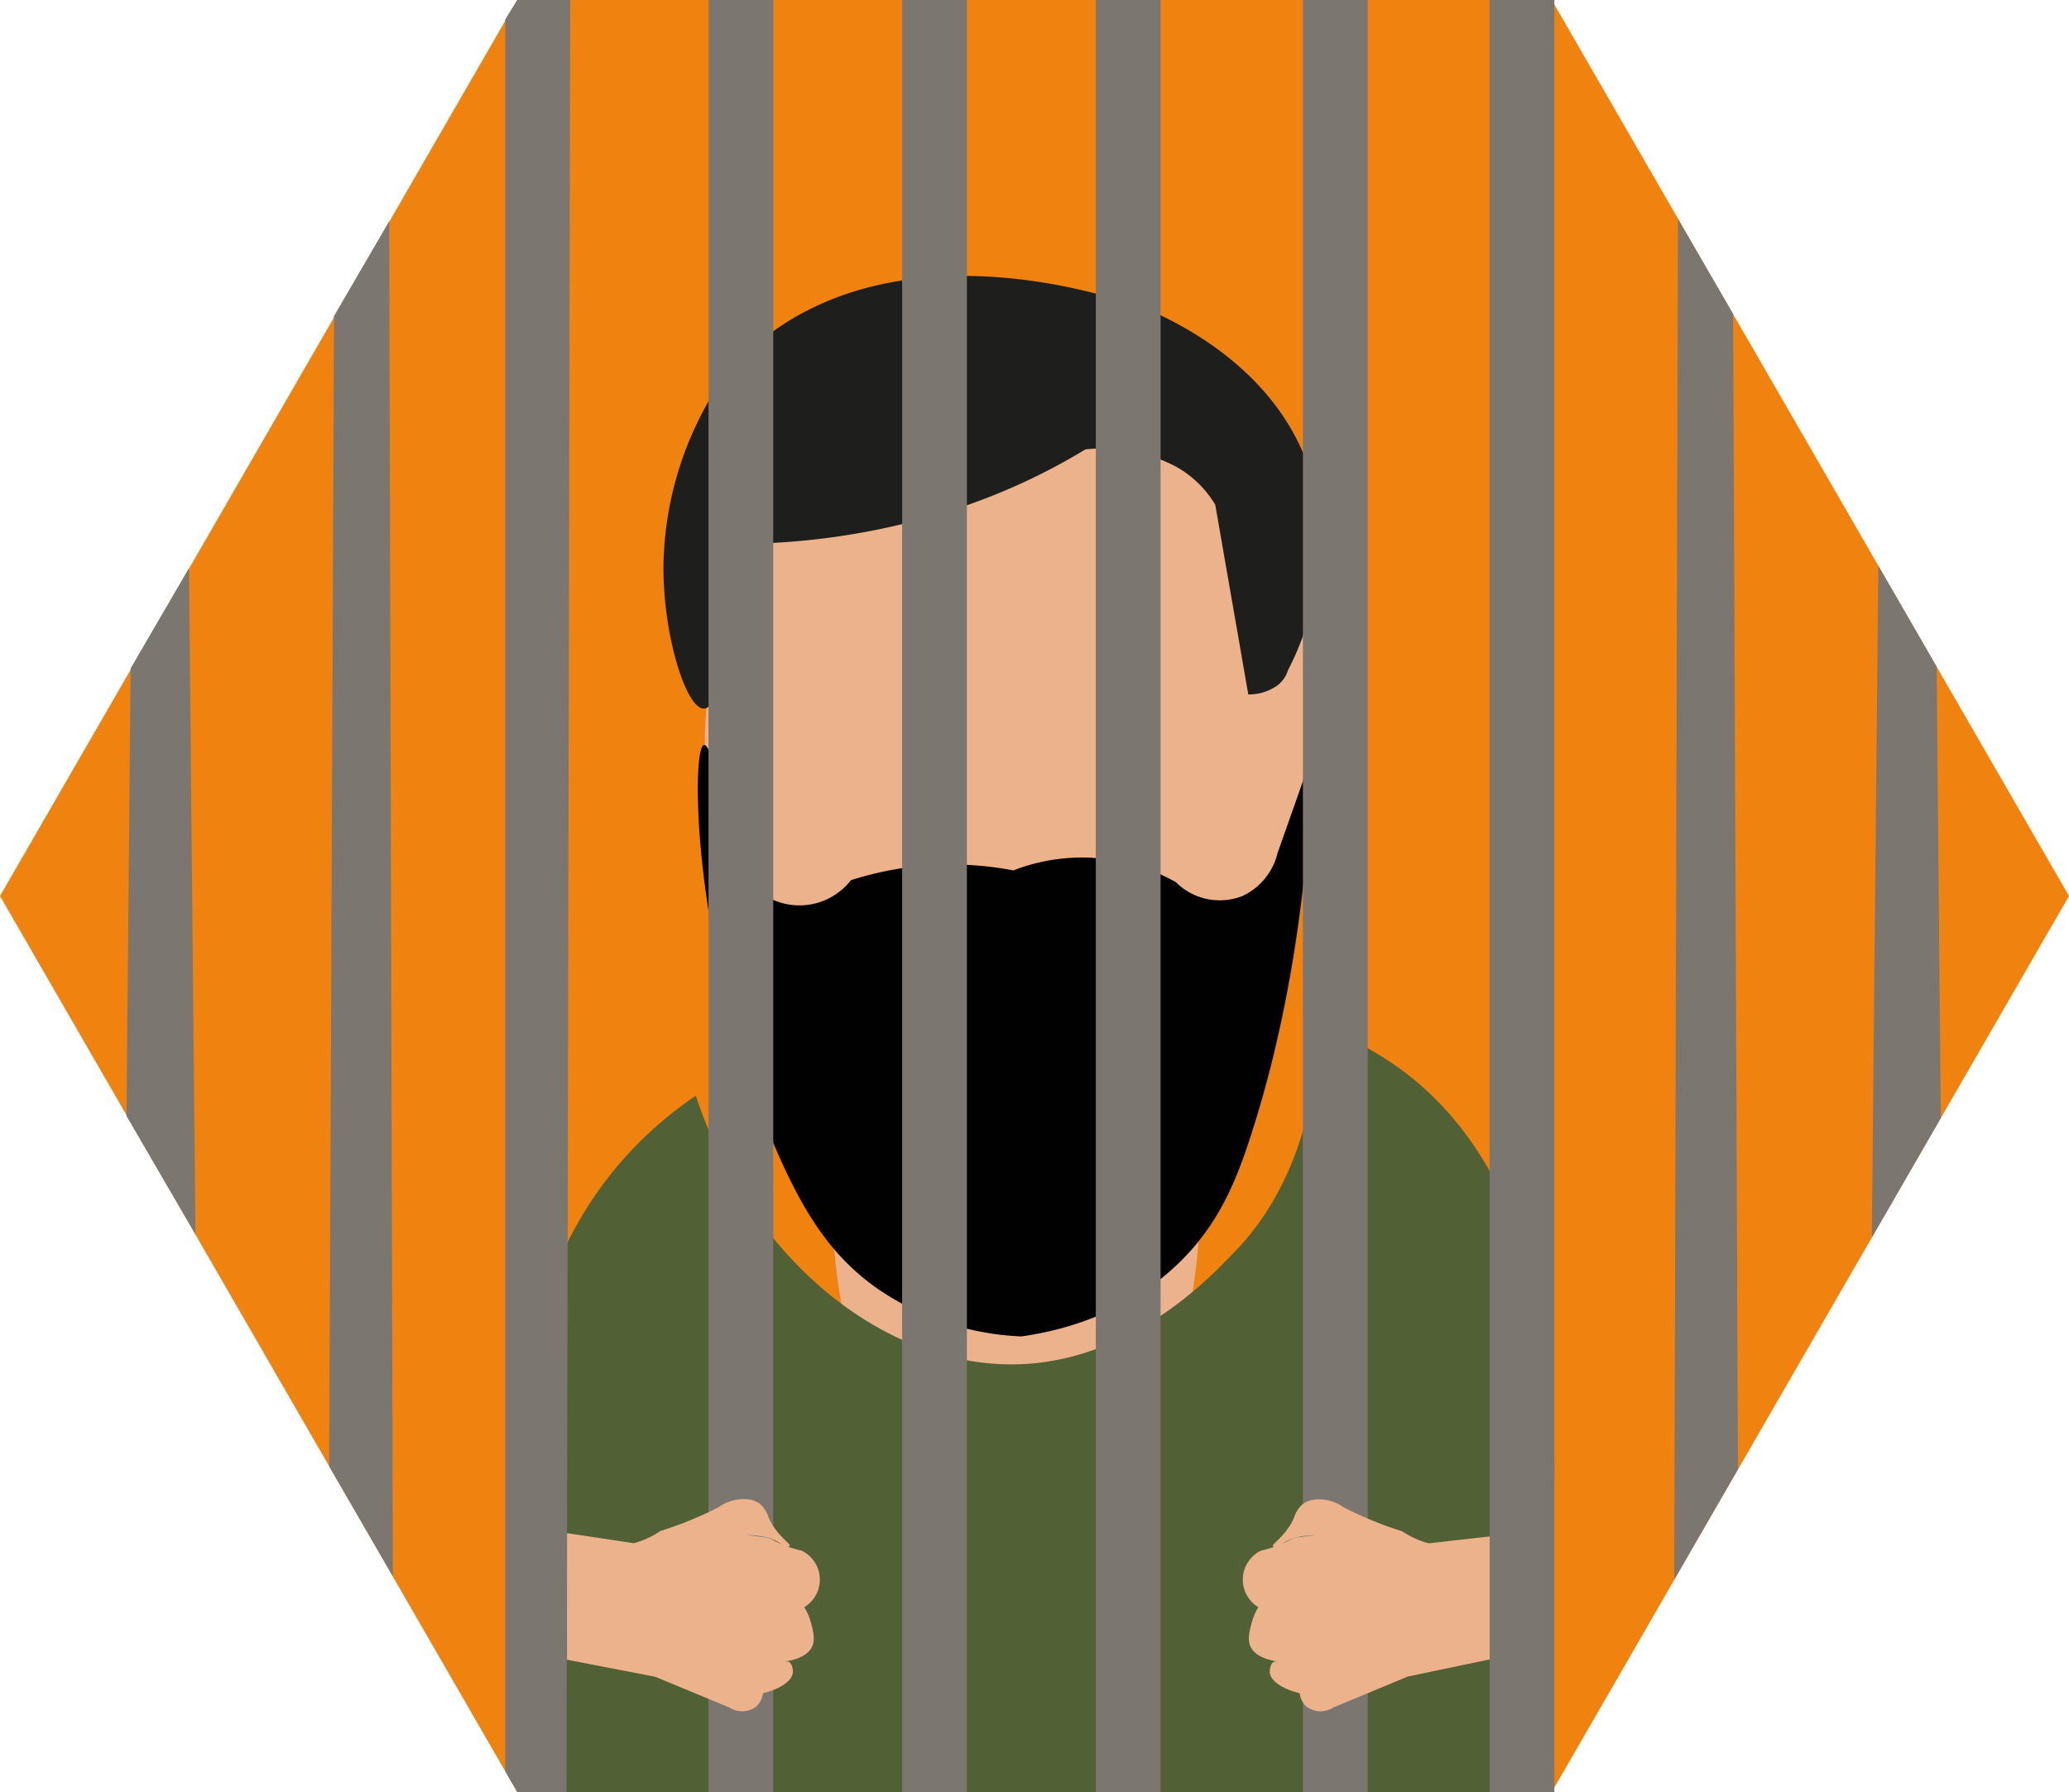 <svg xmlns="http://www.w3.org/2000/svg" viewBox="0 0 300 259.81"><defs><style>.gcls-1{fill:#f0820f;}.gcls-2{fill:#ebb28b;}.gcls-3{fill:#010101;}.gcls-4{fill:#cb5231;stroke:#1e1e1c;stroke-miterlimit:10;}.gcls-5{fill:#1e1e1c;}.gcls-6{fill:#526035;}.gcls-7{fill:#7c7671;}</style></defs><g id="Lag_1" data-name="Lag 1"><polygon class="gcls-1" points="225 0 75 0 0 129.9 75 259.81 225 259.81 300 129.9 225 0"/><ellipse class="gcls-2" cx="146.77" cy="108" rx="44.59" ry="50.46"/><ellipse class="gcls-2" cx="147.32" cy="172.77" rx="26.74" ry="50.46"/><g id="Lag_3" data-name="Lag 3"><path class="gcls-3" d="M102.09,128.1c.63-.08,1.85,2.82,4.54,15.61a9.46,9.46,0,0,0,16.75,4,47.63,47.63,0,0,1,23.55-1.42A27.59,27.59,0,0,1,170.5,148a9,9,0,0,0,9.65,2,9.27,9.27,0,0,0,5.1-6.25l5.11-14.47c-.91,26.82-5.68,45.25-9,55.49-2.11,6.53-4.67,12.92-10.58,18.58-8,7.65-17.6,9.79-22.69,10.5A39.73,39.73,0,0,1,127.34,207c-6.44-4.48-10.63-10.52-14.92-20.51C100.34,158.3,100.16,128.35,102.09,128.1Z" transform="translate(0 -20.1)"/><path class="gcls-4" d="M-379.94,67.82" transform="translate(0 -20.1)"/><path class="gcls-5" d="M102.05,122.83c1.67,0,2.91-4.65,4.79-11.78a94.57,94.57,0,0,0,2.39-12.13,103.7,103.7,0,0,0,26.93-4.27,90.58,90.58,0,0,0,21.23-9.4,22.89,22.89,0,0,1,12.91,2.39,15.12,15.12,0,0,1,5.91,5.64l4.79,27.5a7.14,7.14,0,0,0,4.23-1.32,4.37,4.37,0,0,0,1.53-2.22c1.32-2.48,11.24-22-2.39-39.09-5.3-6.65-12.28-10.61-17.08-12.81-1.52-.63-28.71-11.35-50.34-.17a36.18,36.18,0,0,0-13.56,12,49.51,49.51,0,0,0-7.18,24.43C96,111.84,99.46,122.87,102.05,122.83Z" transform="translate(0 -20.1)"/></g><g id="Lag_2" data-name="Lag 2"><path class="gcls-6" d="M75.82,279.9H219.23c1.55-5.77,19.87-77-15.29-104.15A46.36,46.36,0,0,0,191.53,169q-1.49,21.61-12.91,33c-2.09,2.08-13.45,14.91-30,15.85-19.44,1.11-39.55-14.46-47.74-38.89A55.61,55.61,0,0,0,90,188.6c-14.79,17.1-14.66,38.48-14.26,45.94C75.74,242.1,75.75,249.66,75.82,279.9Z" transform="translate(0 -20.1)"/></g><rect class="gcls-7" x="215.99" width="9.39" height="259.81"/><rect class="gcls-7" x="188.92" width="9.39" height="259.81"/><rect class="gcls-7" x="158.89" width="9.39" height="259.81"/><rect class="gcls-7" x="130.81" width="9.39" height="259.81"/><rect class="gcls-7" x="102.73" width="9.39" height="259.81"/><path class="gcls-2" d="M108.22,242.62s1.94.28,2.61.35a2.75,2.75,0,0,1,1,.27l.13.07c.2.11.59.32,1.08.53l.66.29c.35.14.71.26.71.26s.21.08.42.14c.53.17,1,.29,1.37.36a4.67,4.67,0,0,1,.42,8.22,8.26,8.26,0,0,1,1,2.37c.32,1.24.63,2.41.08,3.45-.82,1.54-3,1.91-4,2.07a6.29,6.29,0,0,1-.89.1,7.09,7.09,0,0,1,.88-.09,1.7,1.7,0,0,1,.64,0c.51.19.66,1.14.64,1.5-.07,1.27-1.83,2.46-4.34,3.07a3.15,3.15,0,0,1-1,1.95,3.4,3.4,0,0,1-3.87.12L95,263.19l-12.79-2.47,0-18.35,9.69,1.46a14,14,0,0,0,2.12-.77,13.5,13.5,0,0,0,1.74-1c1.44-.45,3-1,4.59-1.67,1.4-.58,2.69-1.18,3.87-1.79a6.18,6.18,0,0,1,3.92-1.16,3.74,3.74,0,0,1,2,.65,4.26,4.26,0,0,1,1.3,2c1.16,2.68,3.31,3.83,3.06,4.14s-1.06-.24-1.28-.34a11.89,11.89,0,0,0-1.48-.76,3.25,3.25,0,0,0-.54-.16A16.61,16.61,0,0,0,108.22,242.62Z" transform="translate(0 -20.1)"/><path class="gcls-7" d="M82.14,279.9H75l-1-1.71-.74-1.28q0-127,0-254L75,20.1h7.68Z" transform="translate(0 -20.1)"/><path class="gcls-2" d="M190.84,242.62s-1.93.28-2.6.35a2.84,2.84,0,0,0-1,.27l-.12.07c-.2.11-.6.32-1.08.53l-.67.29c-.35.14-.7.26-.7.26s-.21.08-.42.14c-.53.17-1,.29-1.37.36a4.67,4.67,0,0,0-.42,8.22,8.26,8.26,0,0,0-1,2.37c-.32,1.24-.63,2.41-.08,3.45.82,1.54,3,1.91,4,2.07a6.29,6.29,0,0,0,.89.1,7.09,7.09,0,0,0-.88-.09,1.7,1.7,0,0,0-.64,0c-.51.19-.66,1.14-.64,1.5.07,1.27,1.83,2.46,4.34,3.07a3.1,3.1,0,0,0,1,1.95,3.4,3.4,0,0,0,3.87.12l10.79-4.48L216,260.68V242.85l-8.83,1a12.94,12.94,0,0,1-3.86-1.75c-1.44-.45-3-1-4.59-1.67-1.4-.58-2.69-1.18-3.87-1.79a6.18,6.18,0,0,0-3.92-1.16,3.74,3.74,0,0,0-2,.65,4.26,4.26,0,0,0-1.3,2c-1.16,2.68-3.31,3.83-3.06,4.14s1.05-.24,1.28-.34a12.45,12.45,0,0,1,1.47-.76,3.73,3.73,0,0,1,.55-.16A16.66,16.66,0,0,1,190.84,242.62Z" transform="translate(0 -20.1)"/><path class="gcls-7" d="M252,233.11l-9.24,16,.54-197.28,8,13.8Z" transform="translate(0 -20.1)"/><path class="gcls-7" d="M281.41,182.2l-10,17.32.94-97.4,8.46,14.64Z" transform="translate(0 -20.1)"/><path class="gcls-7" d="M47.73,232.69q4.62,8,9.23,15.93L56.43,52.18l-8,13.74Z" transform="translate(0 -20.1)"/><path class="gcls-7" d="M18.34,181.89l10,17.16-.94-96.58L18.94,117Z" transform="translate(0 -20.1)"/></g></svg>